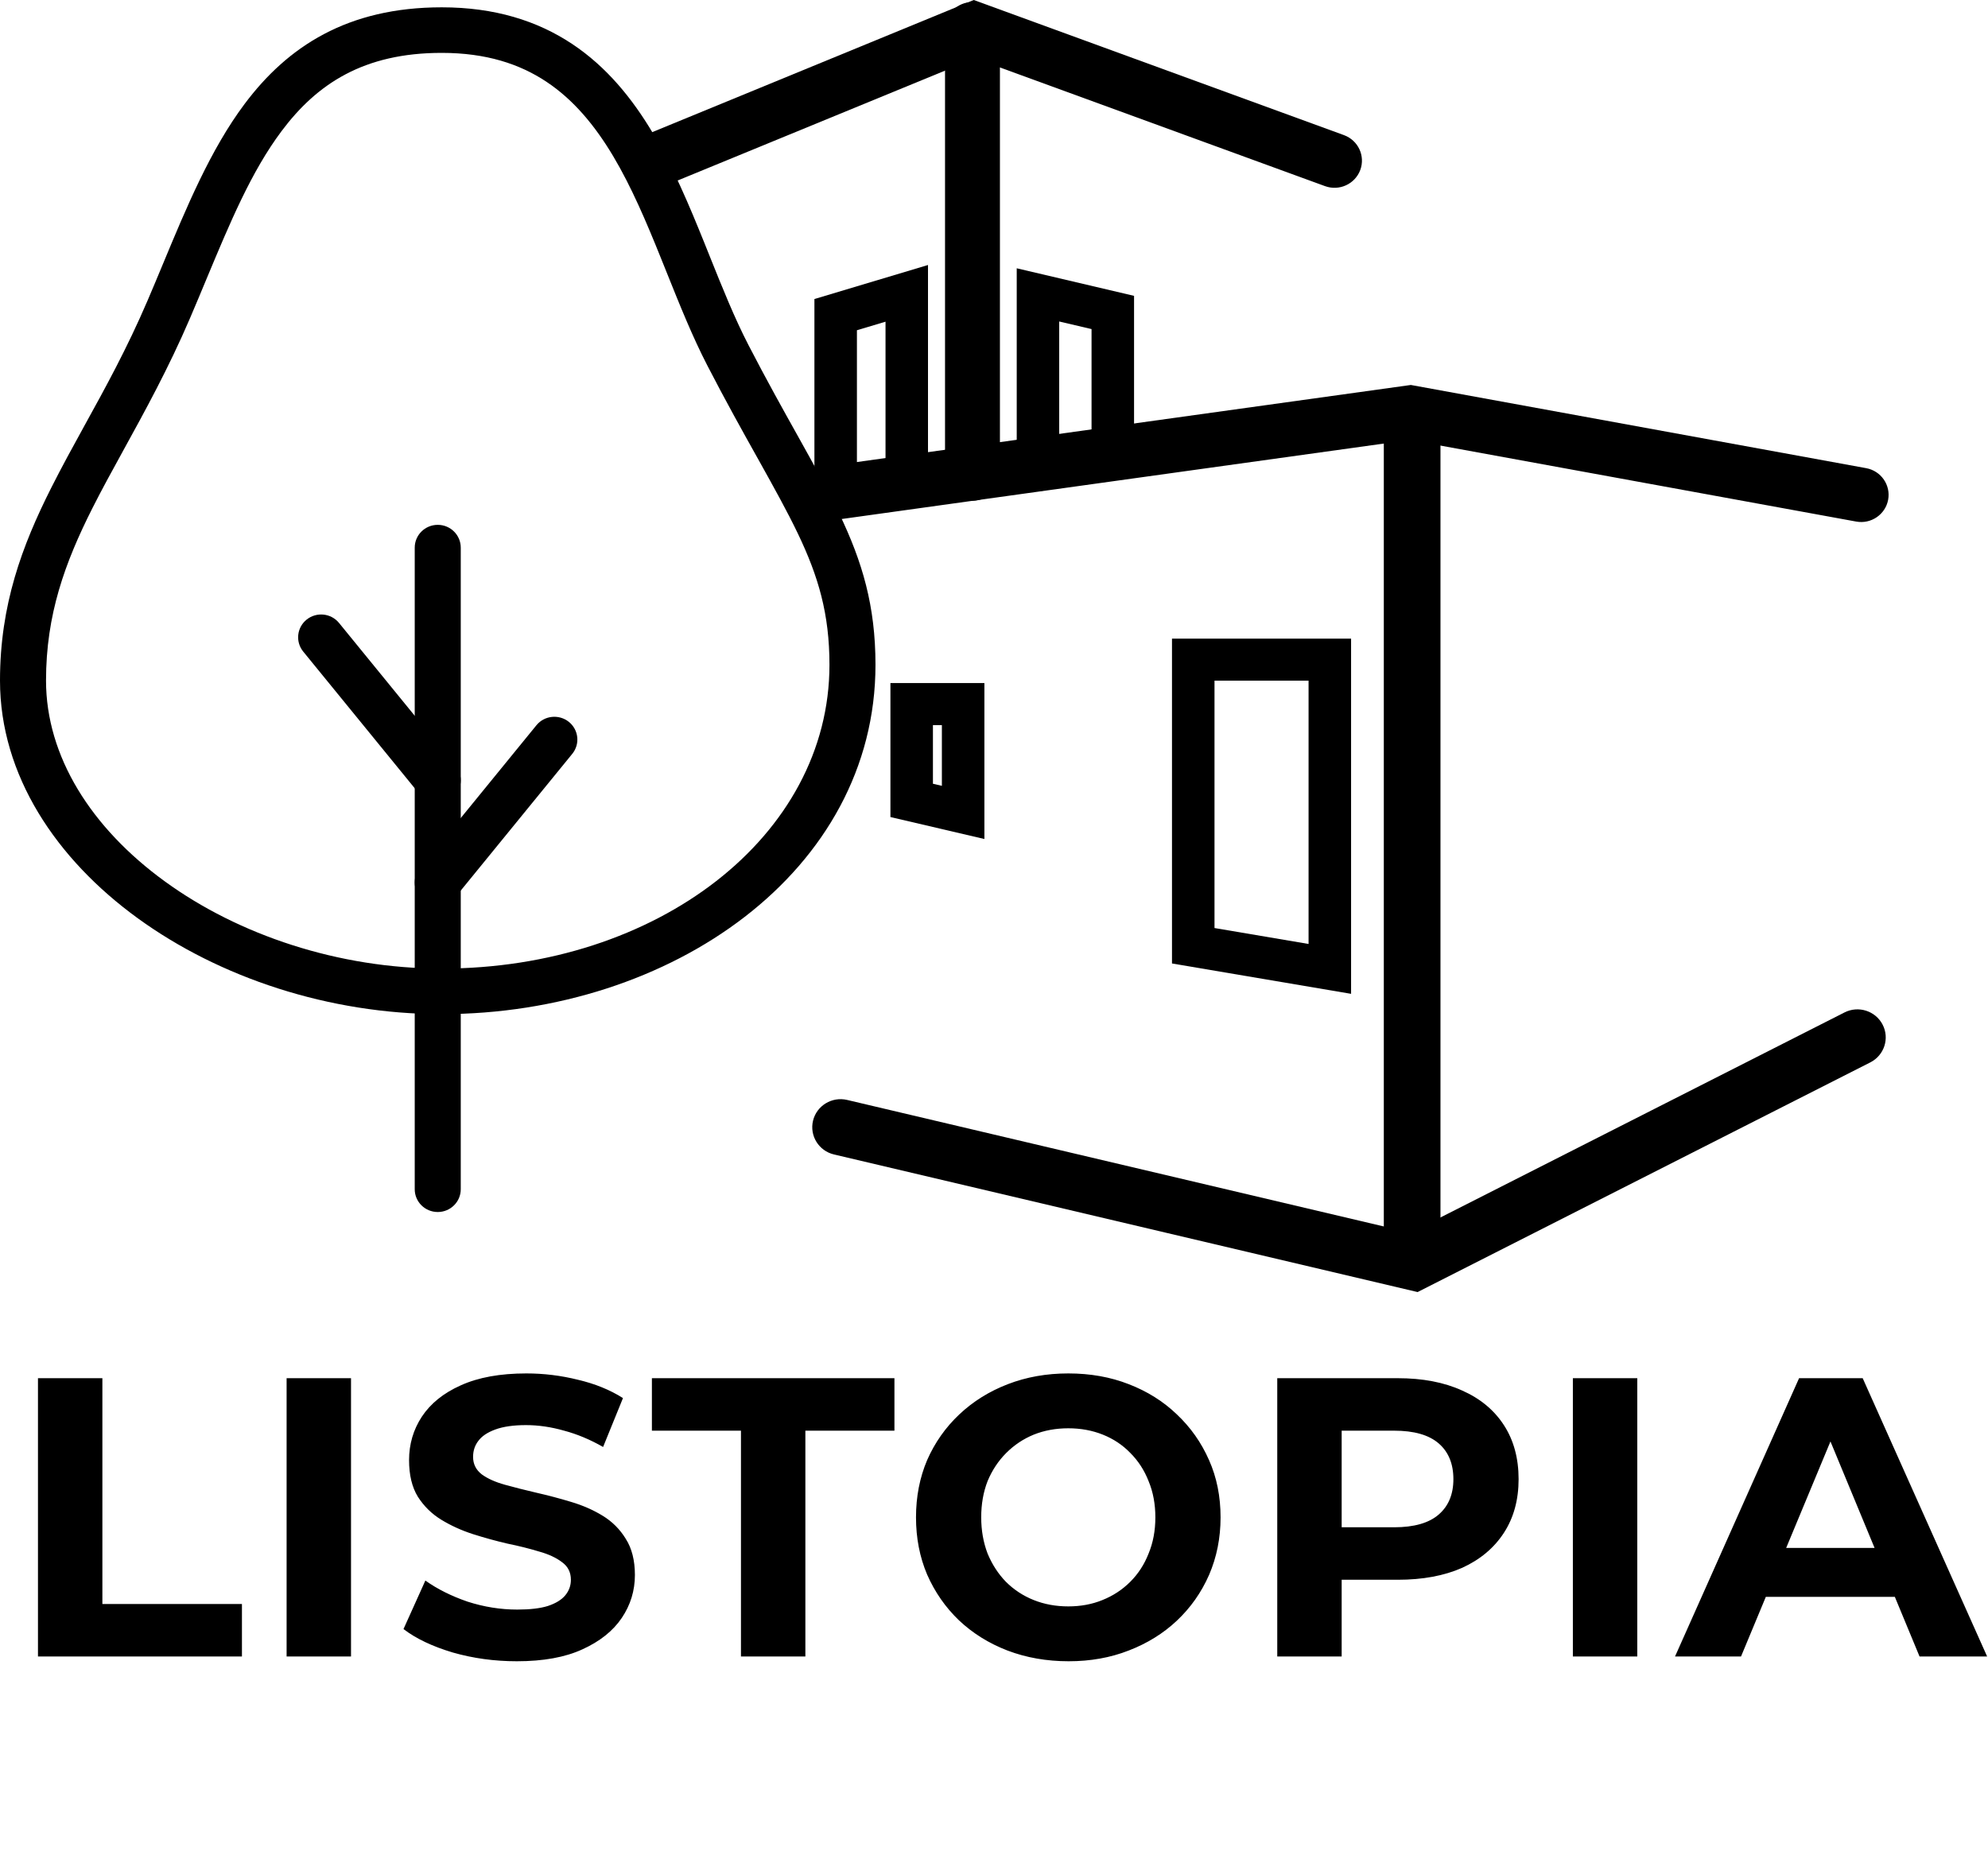 <svg width="60" height="56" viewBox="0 0 60 56" fill="none" xmlns="http://www.w3.org/2000/svg">
<path fill-rule="evenodd" clip-rule="evenodd" d="M42.581 11.62L56.322 14.131C56.772 14.213 57.069 14.641 56.986 15.086C56.903 15.531 56.471 15.826 56.021 15.743L42.545 13.28L24.808 15.749C24.355 15.812 23.936 15.5 23.872 15.051C23.808 14.603 24.124 14.188 24.577 14.125L42.581 11.62Z" fill="black"/>
<path fill-rule="evenodd" clip-rule="evenodd" d="M56.819 30.927C57.035 31.343 56.869 31.853 56.449 32.067L42.785 39L25.172 34.847C24.712 34.739 24.429 34.283 24.538 33.828C24.648 33.373 25.109 33.093 25.568 33.201L42.567 37.209L55.669 30.56C56.089 30.347 56.604 30.512 56.819 30.927Z" fill="black"/>
<path fill-rule="evenodd" clip-rule="evenodd" d="M42.62 11.688C43.092 11.688 43.475 12.066 43.475 12.534V37.937C43.475 38.404 43.092 38.783 42.62 38.783C42.148 38.783 41.765 38.404 41.765 37.937V12.534C41.765 12.066 42.148 11.688 42.62 11.688Z" fill="black"/>
<path fill-rule="evenodd" clip-rule="evenodd" d="M29.389 0L40.563 4.079C40.992 4.236 41.212 4.708 41.054 5.132C40.895 5.557 40.419 5.775 39.99 5.618L29.425 1.761L20.069 5.606C19.647 5.779 19.162 5.581 18.987 5.163C18.811 4.745 19.012 4.265 19.434 4.092L29.389 0Z" fill="black"/>
<path fill-rule="evenodd" clip-rule="evenodd" d="M35.372 19.277H40.777V29.998L35.372 29.082V19.277ZM36.655 20.546V28.012L39.494 28.493V20.546H36.655ZM26.874 20.618H29.71V25.325L26.874 24.662V20.618ZM28.157 21.888V23.657L28.427 23.72V21.888H28.157Z" fill="black"/>
<path fill-rule="evenodd" clip-rule="evenodd" d="M29.351 0.061C29.808 0.061 30.179 0.428 30.179 0.88V14.294C30.179 14.747 29.808 15.114 29.351 15.114C28.893 15.114 28.522 14.747 28.522 14.294V0.88C28.522 0.428 28.893 0.061 29.351 0.061Z" fill="black"/>
<path fill-rule="evenodd" clip-rule="evenodd" d="M28.008 7.999V14.611C28.008 14.962 27.721 15.246 27.367 15.246C27.013 15.246 26.726 14.962 26.726 14.611V9.71L25.863 9.968V14.919C25.863 15.269 25.576 15.554 25.221 15.554C24.867 15.554 24.58 15.269 24.58 14.919V9.026L28.008 7.999Z" fill="black"/>
<path fill-rule="evenodd" clip-rule="evenodd" d="M30.686 8.098L34.227 8.93V13.68C34.227 14.03 33.94 14.314 33.586 14.314C33.231 14.314 32.944 14.03 32.944 13.68V9.933L31.968 9.704V13.987C31.968 14.338 31.681 14.622 31.327 14.622C30.973 14.622 30.686 14.338 30.686 13.987V8.098Z" fill="black"/>
<path fill-rule="evenodd" clip-rule="evenodd" d="M6.233 8.419C6.071 8.808 5.906 9.205 5.733 9.608C5.092 11.103 4.373 12.412 3.723 13.593C3.386 14.206 3.068 14.785 2.79 15.337C1.957 16.989 1.389 18.552 1.389 20.542C1.389 22.83 2.752 24.991 4.98 26.608C7.202 28.222 10.217 29.236 13.332 29.236C19.834 29.236 25.034 25.24 25.034 20.067C25.034 18.528 24.7 17.401 24.081 16.106C23.765 15.446 23.377 14.748 22.916 13.92C22.895 13.884 22.875 13.848 22.855 13.811C22.41 13.015 21.904 12.109 21.351 11.038C20.9 10.166 20.511 9.195 20.13 8.245C20.072 8.099 20.014 7.954 19.955 7.81C19.511 6.707 19.062 5.646 18.505 4.711C17.95 3.781 17.306 3.009 16.492 2.468C15.687 1.932 14.674 1.596 13.332 1.596C10.976 1.596 9.565 2.531 8.496 3.96C7.584 5.178 6.941 6.722 6.233 8.419ZM7.38 3.141C8.68 1.403 10.488 0.221 13.332 0.221C14.928 0.221 16.215 0.627 17.267 1.326C18.31 2.019 19.082 2.974 19.701 4.013C20.318 5.047 20.801 6.198 21.246 7.3C21.306 7.449 21.365 7.597 21.424 7.744C21.808 8.7 22.17 9.603 22.588 10.412C23.131 11.463 23.627 12.351 24.073 13.149L24.132 13.255C24.589 14.075 24.999 14.812 25.336 15.518C26.023 16.953 26.423 18.281 26.423 20.067C26.423 26.294 20.266 30.611 13.332 30.611C9.928 30.611 6.624 29.508 4.158 27.717C1.697 25.93 0 23.4 0 20.542C0 18.257 0.664 16.475 1.547 14.723C1.868 14.086 2.207 13.47 2.554 12.839C3.182 11.701 3.835 10.515 4.454 9.071C4.611 8.705 4.766 8.334 4.921 7.96C5.63 6.254 6.355 4.51 7.38 3.141Z" fill="black"/>
<path fill-rule="evenodd" clip-rule="evenodd" d="M13.212 15.842C13.595 15.842 13.906 16.15 13.906 16.53V35.897C13.906 36.276 13.595 36.584 13.212 36.584C12.828 36.584 12.517 36.276 12.517 35.897V16.53C12.517 16.15 12.828 15.842 13.212 15.842Z" fill="black"/>
<path fill-rule="evenodd" clip-rule="evenodd" d="M17.167 21.788C17.466 22.027 17.512 22.46 17.271 22.755L13.752 27.07C13.511 27.366 13.074 27.412 12.775 27.173C12.477 26.934 12.43 26.502 12.671 26.206L16.19 21.891C16.431 21.596 16.869 21.55 17.167 21.788Z" fill="black"/>
<path fill-rule="evenodd" clip-rule="evenodd" d="M9.256 18.701C9.555 18.462 9.992 18.508 10.233 18.804L13.752 23.119C13.993 23.414 13.947 23.847 13.648 24.085C13.35 24.324 12.912 24.278 12.671 23.982L9.152 19.668C8.911 19.372 8.958 18.939 9.256 18.701Z" fill="black"/>
<path d="M1.146 50V41.6H3.09V48.416H7.302V50H1.146ZM8.65 50V41.6H10.594V50H8.65ZM15.598 50.144C14.926 50.144 14.282 50.056 13.666 49.88C13.05 49.696 12.554 49.46 12.178 49.172L12.838 47.708C13.198 47.964 13.622 48.176 14.11 48.344C14.606 48.504 15.106 48.584 15.61 48.584C15.994 48.584 16.302 48.548 16.534 48.476C16.774 48.396 16.95 48.288 17.062 48.152C17.174 48.016 17.23 47.86 17.23 47.684C17.23 47.46 17.142 47.284 16.966 47.156C16.79 47.02 16.558 46.912 16.27 46.832C15.982 46.744 15.662 46.664 15.31 46.592C14.966 46.512 14.618 46.416 14.266 46.304C13.922 46.192 13.606 46.048 13.318 45.872C13.03 45.696 12.794 45.464 12.61 45.176C12.434 44.888 12.346 44.52 12.346 44.072C12.346 43.592 12.474 43.156 12.73 42.764C12.994 42.364 13.386 42.048 13.906 41.816C14.434 41.576 15.094 41.456 15.886 41.456C16.414 41.456 16.934 41.52 17.446 41.648C17.958 41.768 18.41 41.952 18.802 42.2L18.202 43.676C17.81 43.452 17.418 43.288 17.026 43.184C16.634 43.072 16.25 43.016 15.874 43.016C15.498 43.016 15.19 43.06 14.95 43.148C14.71 43.236 14.538 43.352 14.434 43.496C14.33 43.632 14.278 43.792 14.278 43.976C14.278 44.192 14.366 44.368 14.542 44.504C14.718 44.632 14.95 44.736 15.238 44.816C15.526 44.896 15.842 44.976 16.186 45.056C16.538 45.136 16.886 45.228 17.23 45.332C17.582 45.436 17.902 45.576 18.19 45.752C18.478 45.928 18.71 46.16 18.886 46.448C19.07 46.736 19.162 47.1 19.162 47.54C19.162 48.012 19.03 48.444 18.766 48.836C18.502 49.228 18.106 49.544 17.578 49.784C17.058 50.024 16.398 50.144 15.598 50.144ZM22.363 50V43.184H19.675V41.6H26.995V43.184H24.307V50H22.363ZM32.254 50.144C31.59 50.144 30.974 50.036 30.406 49.82C29.846 49.604 29.358 49.3 28.942 48.908C28.534 48.516 28.214 48.056 27.982 47.528C27.758 47 27.646 46.424 27.646 45.8C27.646 45.176 27.758 44.6 27.982 44.072C28.214 43.544 28.538 43.084 28.954 42.692C29.37 42.3 29.858 41.996 30.418 41.78C30.978 41.564 31.586 41.456 32.242 41.456C32.906 41.456 33.514 41.564 34.066 41.78C34.626 41.996 35.11 42.3 35.518 42.692C35.934 43.084 36.258 43.544 36.49 44.072C36.722 44.592 36.838 45.168 36.838 45.8C36.838 46.424 36.722 47.004 36.49 47.54C36.258 48.068 35.934 48.528 35.518 48.92C35.11 49.304 34.626 49.604 34.066 49.82C33.514 50.036 32.91 50.144 32.254 50.144ZM32.242 48.488C32.618 48.488 32.962 48.424 33.274 48.296C33.594 48.168 33.874 47.984 34.114 47.744C34.354 47.504 34.538 47.22 34.666 46.892C34.802 46.564 34.87 46.2 34.87 45.8C34.87 45.4 34.802 45.036 34.666 44.708C34.538 44.38 34.354 44.096 34.114 43.856C33.882 43.616 33.606 43.432 33.286 43.304C32.966 43.176 32.618 43.112 32.242 43.112C31.866 43.112 31.518 43.176 31.198 43.304C30.886 43.432 30.61 43.616 30.37 43.856C30.13 44.096 29.942 44.38 29.806 44.708C29.678 45.036 29.614 45.4 29.614 45.8C29.614 46.192 29.678 46.556 29.806 46.892C29.942 47.22 30.126 47.504 30.358 47.744C30.598 47.984 30.878 48.168 31.198 48.296C31.518 48.424 31.866 48.488 32.242 48.488ZM38.549 50V41.6H42.185C42.937 41.6 43.585 41.724 44.129 41.972C44.673 42.212 45.093 42.56 45.389 43.016C45.685 43.472 45.833 44.016 45.833 44.648C45.833 45.272 45.685 45.812 45.389 46.268C45.093 46.724 44.673 47.076 44.129 47.324C43.585 47.564 42.937 47.684 42.185 47.684H39.629L40.493 46.808V50H38.549ZM40.493 47.024L39.629 46.1H42.077C42.677 46.1 43.125 45.972 43.421 45.716C43.717 45.46 43.865 45.104 43.865 44.648C43.865 44.184 43.717 43.824 43.421 43.568C43.125 43.312 42.677 43.184 42.077 43.184H39.629L40.493 42.26V47.024ZM47.471 50V41.6H49.415V50H47.471ZM50.554 50L54.298 41.6H56.218L59.974 50H57.934L54.862 42.584H55.63L52.546 50H50.554ZM52.426 48.2L52.942 46.724H57.262L57.79 48.2H52.426Z" fill="black"/>
</svg>
